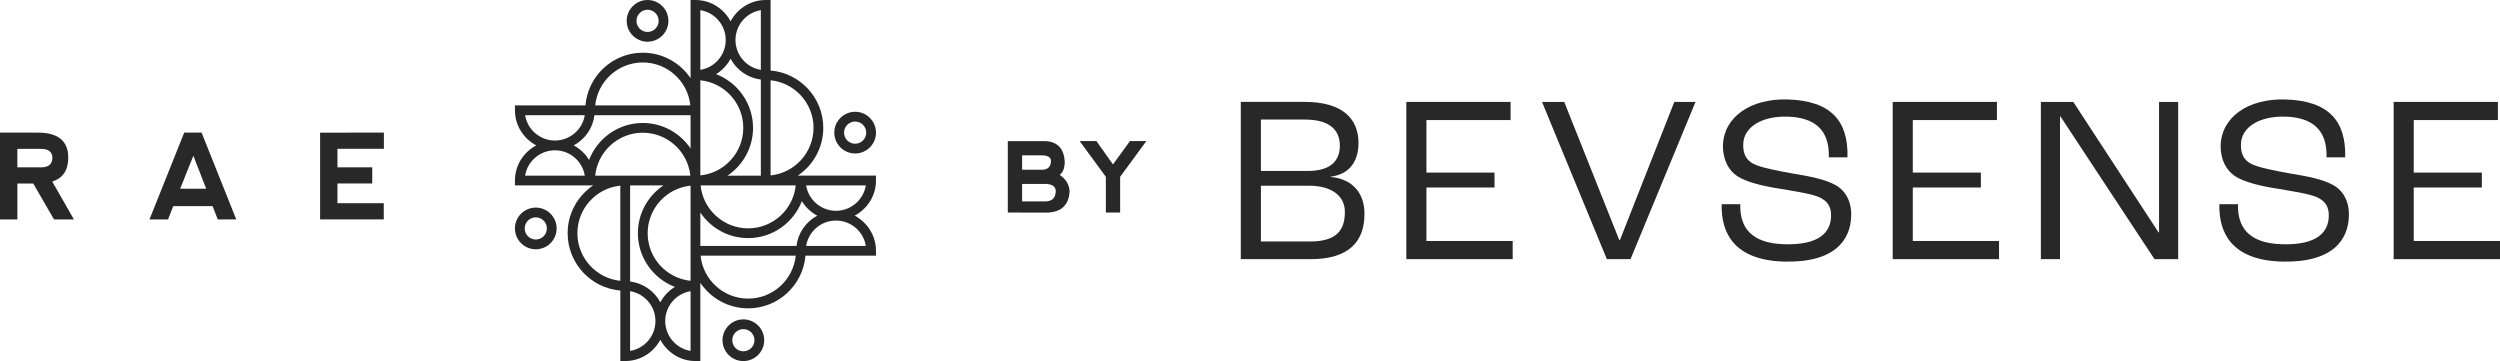 <?xml version="1.0" encoding="UTF-8"?>
<svg id="Layer_1" xmlns="http://www.w3.org/2000/svg" version="1.1" viewBox="0 0 1536 221.84">
  <!-- Generator: Adobe Illustrator 29.2.1, SVG Export Plug-In . SVG Version: 2.1.0 Build 116)  -->
  <defs>
    <style>
      .st0 {
        fill: #282828;
      }
    </style>
  </defs>
  <g>
    <path class="st0" d="M32.11,111.56l13.3,23.26h-12.23l-12.76-22.05h-9.74v22.05H0v-53.34h23.26c12.45,0,18.67,5.12,18.67,15.36,0,7.71-3.27,12.62-9.81,14.73ZM10.67,102.81h14.93c4.29-.07,6.5-2.03,6.61-5.87-.12-3.5-2.29-5.33-6.51-5.47h-15.04v11.34Z"/>
    <path class="st0" d="M91.84,134.82l21.34-53.34h10.67l21.3,53.31-11.34.04-3.2-8.18h-24.18l-3.2,8.18h-11.38ZM118.8,95.7l-8.11,20.27h16l-7.89-20.27Z"/>
    <path class="st0" d="M196.67,134.82v-53.31l39.19-.04v9.96h-28.52v11.38h21.37v9.92h-21.37v12.13h28.45v9.96h-39.12Z"/>
  </g>
  <g>
    <path class="st0" d="M817.63,108.72v-.2c11.46-1.39,17.03-9.46,17.03-20.72,0-15.34-10.46-25.2-32.97-25.2h-39.35v96.62h42.93c23.61,0,33.07-10.86,33.07-27.89,0-12.65-7.37-21.42-20.72-22.61ZM774.7,73.46h26.89c15.24,0,21.61,6.28,21.61,16.04s-6.17,15.54-19.82,15.54h-28.69v-31.58ZM804.78,148.37h-30.08v-34.27h29.48c14.14,0,22.11,6.37,22.11,16.04,0,11.16-4.88,18.23-21.52,18.23Z"/>
    <path class="st0" d="M876.4,148.07v-32.87h41.83v-9.16h-41.83v-32.27h51.7v-11.16h-64.05v96.62h65.34v-11.16h-52.99Z"/>
    <path class="st0" d="M1028.7,62.61l-33.37,84.77h-.5l-33.77-84.77h-13.65l39.84,96.62h14.54l39.94-96.62h-13.05Z"/>
    <path class="st0" d="M1175.22,148.07v-32.87h41.83v-9.16h-41.83v-32.27h51.7v-11.16h-64.05v96.62h65.34v-11.16h-52.99Z"/>
    <path class="st0" d="M1326.52,62.61v80.19h-.3l-52.39-80.19h-19.92v96.62h11.75v-87.66h.3l57.77,87.66h14.54V62.61h-11.75Z"/>
    <path class="st0" d="M1483.01,148.07v-32.87h41.84v-9.16h-41.84v-32.27h51.7v-11.16h-64.05v96.62h65.34v-11.16h-52.99Z"/>
    <path class="st0" d="M1127.51,113.6c-6.18-3.49-16.24-5.38-25.9-6.97-8.37-1.49-19.92-3.59-24.5-6.08-4.08-2.19-6.27-5.88-6.07-12.05.3-10.56,11.65-17.33,27.39-16.83,16.53.5,25.7,8.17,25.2,25h11.46c.6-22.11-9.86-34.76-36.66-35.56-23.01-.7-39.25,10.86-39.84,27.99-.2,9.16,3.58,15.74,8.96,19.22,5.28,3.49,15.74,6.08,25.7,7.57,8.37,1.49,19.32,2.99,24.5,5.28,4.98,2.29,7.47,5.68,7.27,11.85-.3,9.26-6.67,17.73-28.89,17.03-20.52-.6-27.29-10.66-26.89-24.6h-11.45c-.4,17.33,7.27,34.27,38.05,35.26,31.57.9,41.14-13.35,41.54-27.99.3-8.87-3.49-15.74-9.86-19.13Z"/>
    <path class="st0" d="M1433.3,113.6c-6.18-3.49-16.24-5.38-25.9-6.97-8.37-1.49-19.92-3.59-24.5-6.08-4.08-2.19-6.27-5.88-6.07-12.05.3-10.56,11.65-17.33,27.39-16.83,16.53.5,25.7,8.17,25.2,25h11.46c.6-22.11-9.86-34.76-36.66-35.56-23.01-.7-39.25,10.86-39.84,27.99-.2,9.16,3.58,15.74,8.96,19.22,5.28,3.49,15.74,6.08,25.7,7.57,8.37,1.49,19.32,2.99,24.5,5.28,4.98,2.29,7.47,5.68,7.27,11.85-.3,9.26-6.67,17.73-28.89,17.03-20.52-.6-27.29-10.66-26.89-24.6h-11.45c-.4,17.33,7.27,34.27,38.05,35.26,31.57.9,41.14-13.35,41.54-27.99.3-8.87-3.49-15.74-9.86-19.13Z"/>
  </g>
  <g>
    <path class="st0" d="M651.04,107.43c3.84,2.58,5.88,5.92,6.12,10.04-.39,8.28-4.82,12.66-13.26,13.15l-24.71-.03v-43.88h23.3c7.39.42,11.3,4.73,11.71,12.91-.14,3.9-1.19,6.51-3.16,7.82ZM627.99,104.3h12.3c3.53-.06,5.35-1.88,5.45-5.47-.1-2.15-1.89-3.28-5.36-3.4h-12.39v8.87ZM627.99,123.74h14.35c4.11-.06,6.23-2.18,6.32-6.35-.09-2.81-2.18-4.27-6.23-4.39h-14.44v10.74Z"/>
    <path class="st0" d="M663.33,86.68h10.3l10.19,14.34,10.42-14.34h10.07l-16.1,21.96v21.95h-8.78v-21.95l-16.1-21.96Z"/>
  </g>
  <g>
    <path class="st0" d="M490.14,107.92c9.46-6.36,15.69-17.15,15.69-29.37,0-18.49-14.27-33.69-32.37-35.22V0h-3c-9.37,0-17.43,5.33-21.58,13.07-4.15-7.73-12.21-13.07-21.59-13.07h-3v48.07c-6.36-9.45-17.15-15.69-29.37-15.69-18.49,0-33.69,14.27-35.22,32.37h-43.32v3c0,9.37,5.33,17.43,13.07,21.58-7.73,4.15-13.07,12.21-13.07,21.58v3h48.07c-9.46,6.36-15.69,17.15-15.69,29.37,0,18.49,14.27,33.7,32.37,35.23v43.31h3c9.37,0,17.43-5.33,21.58-13.06,4.15,7.73,12.21,13.06,21.58,13.06h3v-48.07c6.36,9.46,17.15,15.69,29.38,15.69,18.49,0,33.69-14.27,35.22-32.37h43.31v-3c0-9.37-5.33-17.43-13.06-21.58,7.73-4.15,13.06-12.21,13.06-21.59v-3h-48.07ZM488.9,113.92c-1.51,14.8-14.04,26.37-29.23,26.37s-27.72-11.58-29.23-26.37h58.46ZM365.69,107.92c1.51-14.8,14.04-26.37,29.23-26.37s27.72,11.58,29.23,26.37h-58.45ZM430.29,67.76v-18.44c14.8,1.51,26.38,14.04,26.38,29.23s-11.58,27.72-26.38,29.23v-40.01ZM387.13,113.92h20.48c-9.46,6.36-15.69,17.15-15.69,29.37,0,15.04,9.45,27.89,22.72,33-3.77,2.29-6.84,5.55-8.92,9.44-3.69-6.88-10.5-11.76-18.58-12.76v-59.06ZM424.29,154.09v18.44c-14.8-1.51-26.37-14.04-26.37-29.23s11.58-27.72,26.37-29.23v40.02ZM462.67,78.54c0-15.04-9.46-27.89-22.72-32.99,3.77-2.29,6.84-5.55,8.93-9.44,3.69,6.88,10.5,11.76,18.58,12.76v59.05h-20.48c9.46-6.36,15.69-17.15,15.69-29.37ZM499.83,78.54c0,15.19-11.58,27.72-26.37,29.23v-58.45c14.8,1.51,26.37,14.04,26.37,29.23ZM467.46,6.24v36.68c-8.82-1.43-15.58-9.11-15.58-18.34s6.76-16.91,15.58-18.34ZM430.29,6.24c8.82,1.43,15.59,9.11,15.59,18.34s-6.76,16.91-15.59,18.34V6.24ZM394.92,38.38c15.19,0,27.72,11.58,29.23,26.37h-58.45c1.51-14.8,14.04-26.37,29.23-26.37ZM322.62,70.76h36.68c-1.43,8.82-9.11,15.58-18.34,15.58s-16.91-6.76-18.34-15.58ZM322.62,107.92c1.43-8.82,9.11-15.58,18.34-15.58s16.91,6.76,18.34,15.58h-36.68ZM352.48,89.34c6.88-3.69,11.76-10.5,12.76-18.58h59.05v20.48c-6.36-9.45-17.15-15.69-29.37-15.69-15.04,0-27.89,9.45-32.99,22.72-2.29-3.77-5.55-6.83-9.44-8.92ZM354.75,143.29c0-15.19,11.58-27.72,26.37-29.23v58.46c-14.8-1.51-26.37-14.04-26.37-29.23ZM387.13,215.59v-36.68c8.82,1.43,15.58,9.11,15.58,18.34s-6.76,16.91-15.58,18.34ZM424.29,215.59c-8.82-1.43-15.58-9.11-15.58-18.34s6.76-16.91,15.58-18.34v36.68ZM459.67,183.46c-15.19,0-27.72-11.58-29.23-26.37h58.46c-1.51,14.8-14.04,26.37-29.23,26.37ZM531.97,151.09h-36.68c1.43-8.82,9.11-15.58,18.34-15.58s16.91,6.76,18.34,15.58ZM531.97,113.92c-1.44,8.82-9.12,15.59-18.34,15.59s-16.91-6.76-18.34-15.59h36.69ZM502.11,132.51c-6.88,3.69-11.76,10.51-12.76,18.58h-59.06v-20.49c6.36,9.46,17.15,15.69,29.38,15.69,15.04,0,27.89-9.45,32.99-22.72,2.29,3.77,5.55,6.84,9.44,8.93Z"/>
    <path class="st0" d="M397.86,25.63c7.06,0,12.81-5.75,12.81-12.81s-5.75-12.82-12.81-12.82-12.82,5.75-12.82,12.82,5.75,12.81,12.82,12.81ZM397.86,6c3.76,0,6.81,3.05,6.81,6.81s-3.05,6.81-6.81,6.81-6.81-3.05-6.81-6.81,3.05-6.81,6.81-6.81Z"/>
    <path class="st0" d="M525.4,94.3c7.06,0,12.81-5.75,12.81-12.81s-5.75-12.82-12.81-12.82-12.81,5.75-12.81,12.82,5.75,12.81,12.81,12.81ZM525.4,74.68c3.76,0,6.81,3.05,6.81,6.81s-3.05,6.81-6.81,6.81-6.81-3.05-6.81-6.81,3.05-6.81,6.81-6.81Z"/>
    <path class="st0" d="M456.72,196.22c-7.06,0-12.81,5.75-12.81,12.81s5.75,12.81,12.81,12.81,12.81-5.75,12.81-12.81-5.75-12.81-12.81-12.81ZM456.72,215.84c-3.76,0-6.81-3.05-6.81-6.81s3.05-6.81,6.81-6.81,6.81,3.05,6.81,6.81-3.05,6.81-6.81,6.81Z"/>
    <path class="st0" d="M329.19,127.54c-7.06,0-12.82,5.75-12.82,12.81s5.75,12.81,12.82,12.81,12.81-5.75,12.81-12.81-5.75-12.81-12.81-12.81ZM329.19,147.16c-3.76,0-6.81-3.05-6.81-6.81s3.05-6.81,6.81-6.81,6.81,3.05,6.81,6.81-3.05,6.81-6.81,6.81Z"/>
  </g>
</svg>